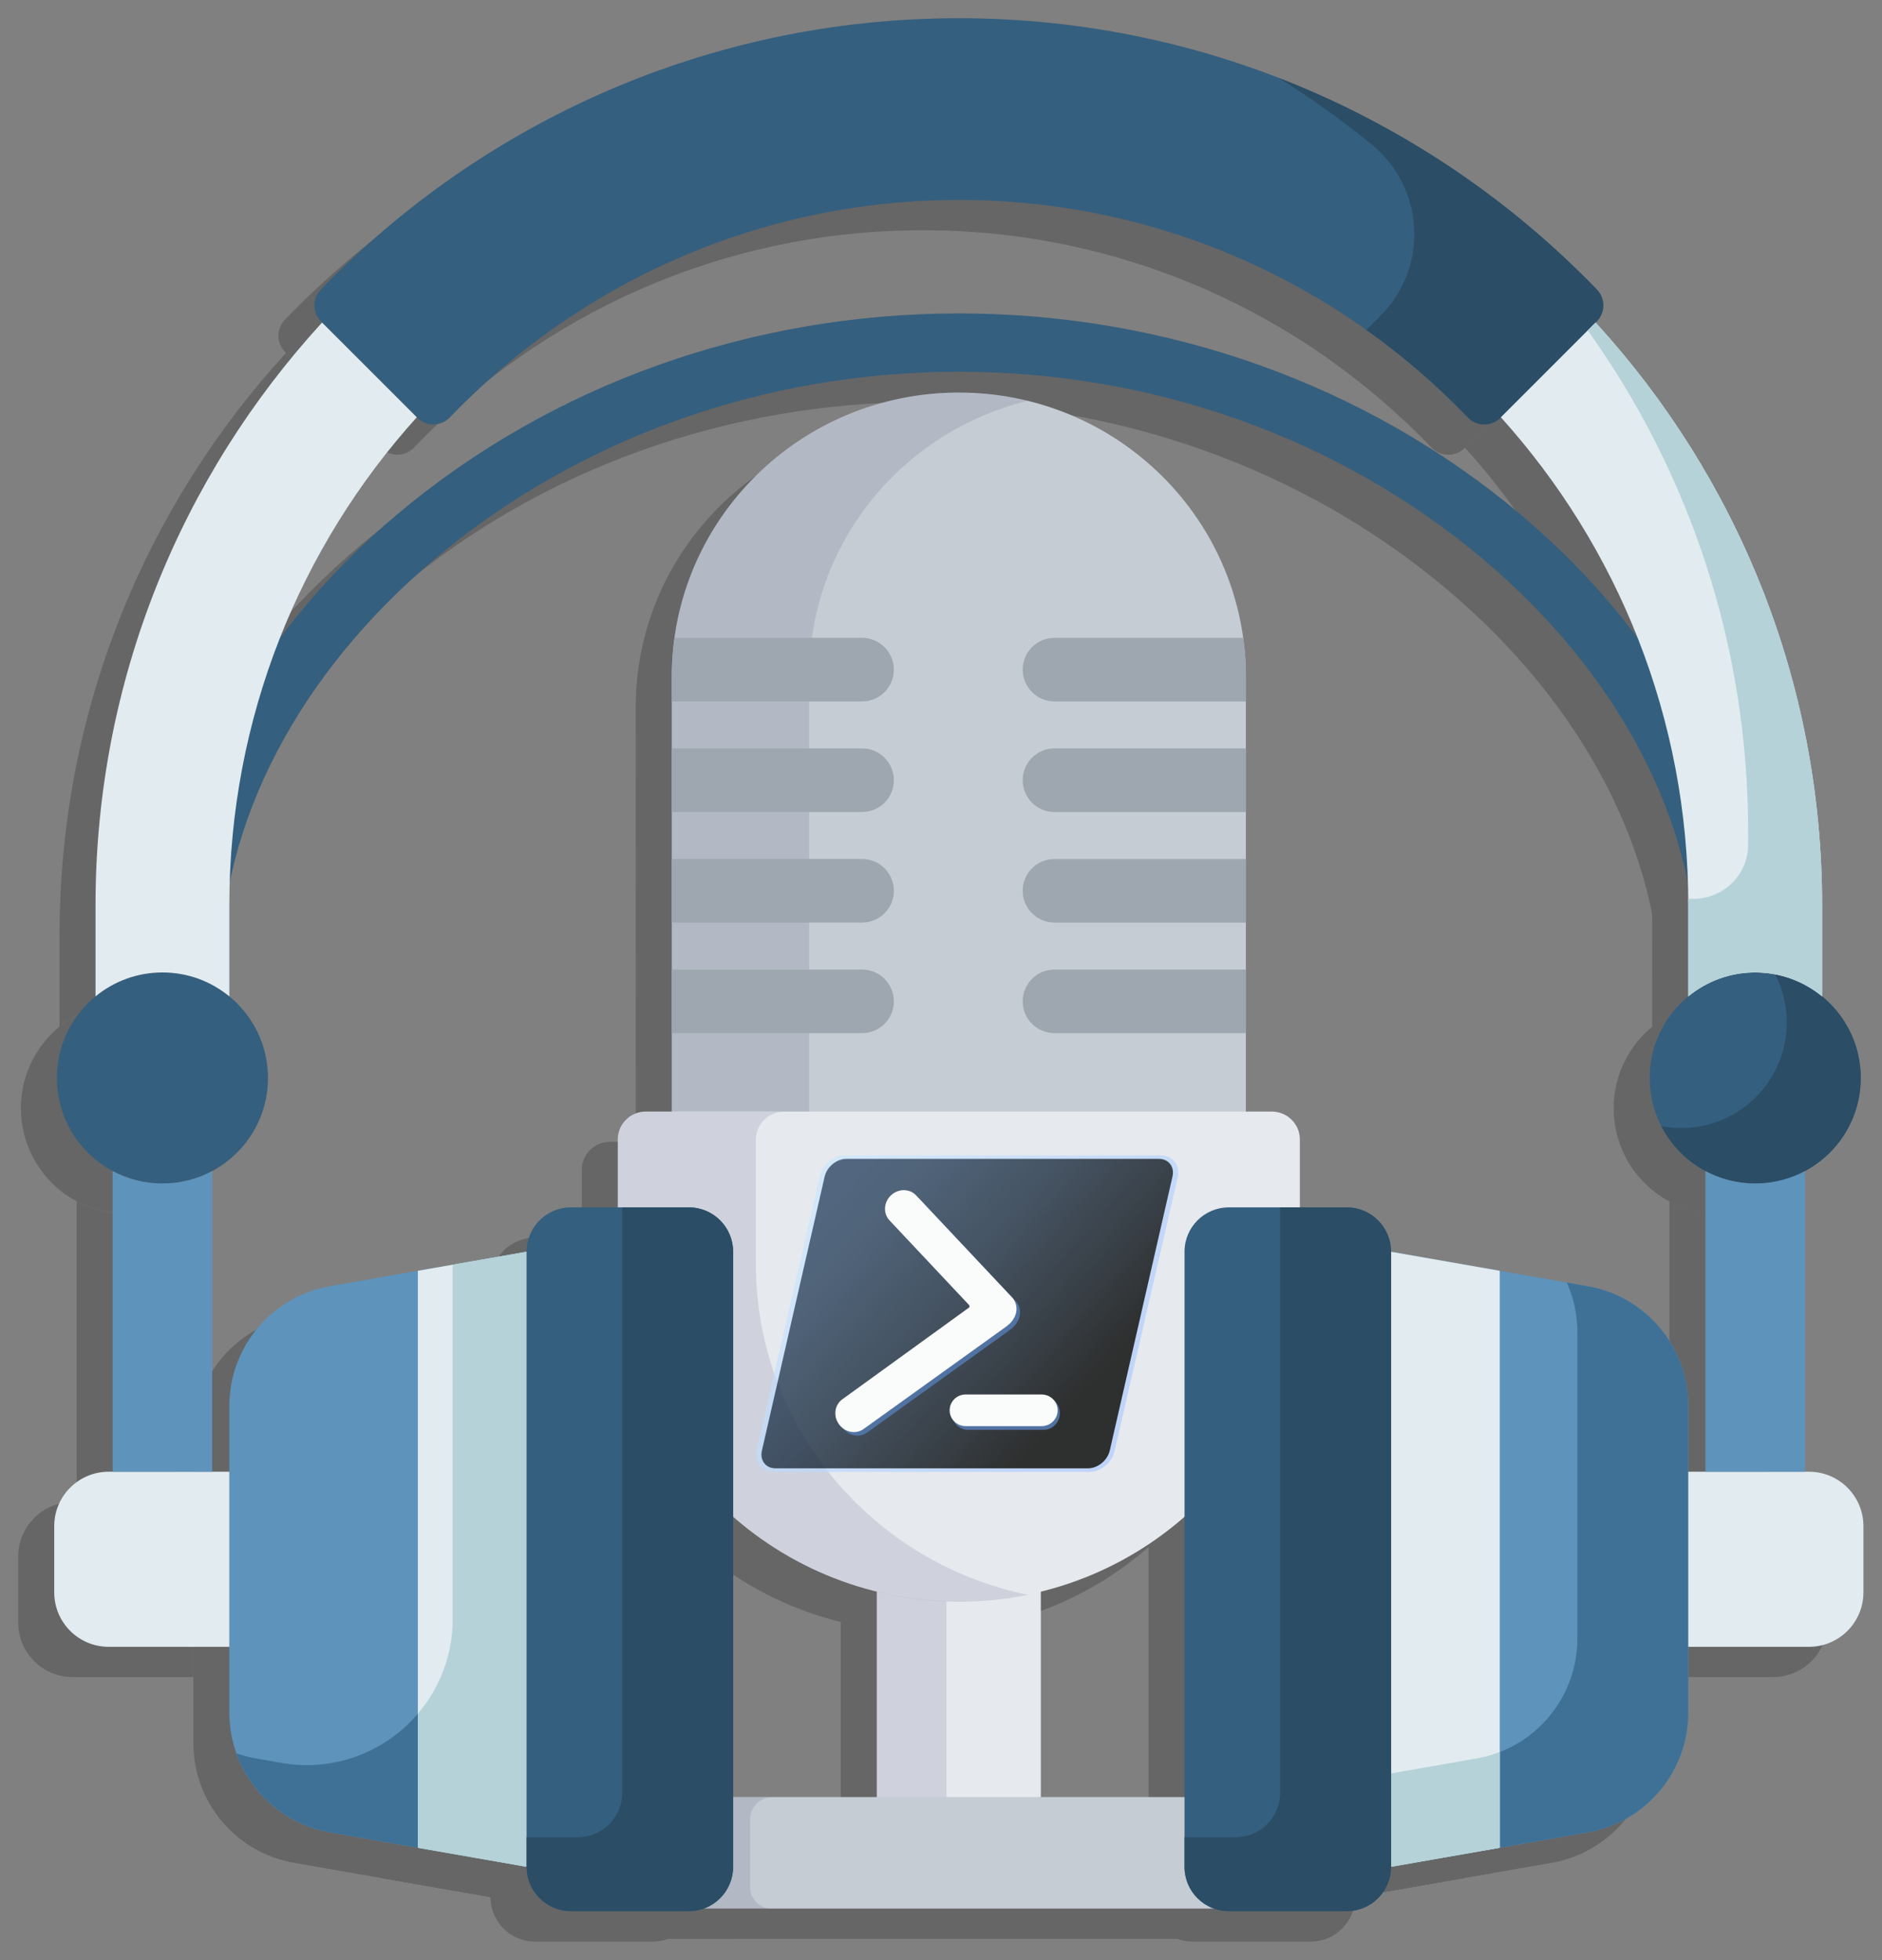 <?xml version="1.0" encoding="UTF-8" standalone="no"?>
<svg
   xmlns:dc="http://purl.org/dc/elements/1.1/"
   xmlns:cc="http://creativecommons.org/ns#"
   xmlns:rdf="http://www.w3.org/1999/02/22-rdf-syntax-ns#"
   xmlns:svg="http://www.w3.org/2000/svg"
   xmlns="http://www.w3.org/2000/svg"
   xmlns:sodipodi="http://sodipodi.sourceforge.net/DTD/sodipodi-0.dtd"
   xmlns:inkscape="http://www.inkscape.org/namespaces/inkscape"
   height="1075.674pt"
   viewBox="-11 0 1032.687 1075.674"
   width="1032.687pt"
   version="1.1"
   id="svg54"
   sodipodi:docname="psp2.svg"
   inkscape:export-filename="C:\Users\adilio\Desktop\psp3.png"
   inkscape:export-xdpi="96"
   inkscape:export-ydpi="96"
   inkscape:version="0.92.4 (5da689c313, 2019-01-14)">
  <rect x="-11" y="0" width="1032.687" height="1075.674" fill="#808080" stroke="none"/>
  <defs
     id="defs58">
    <linearGradient
       id="SVGID_1_"
       gradientUnits="userSpaceOnUse"
       x1="95.267"
       y1="91.926"
       x2="26.7"
       y2="30.68"
       gradientTransform="matrix(0.5,0,0,0.5,-2.001,-9.5)">
      <stop
         offset="0"
         style="stop-color:#A9C8FF"
         id="stop3750" />
      <stop
         offset="1"
         style="stop-color:#C7E6FF"
         id="stop3752" />
    </linearGradient>
    <linearGradient
       y2="90.278"
       x2="93.585"
       y1="30.778"
       x1="26.585"
       gradientUnits="userSpaceOnUse"
       id="SVGID_2_">
      <stop
         id="stop3757"
         style="stop-color:#2D4664"
         offset="0" />
      <stop
         id="stop3759"
         style="stop-color:#29405B"
         offset="0.169" />
      <stop
         id="stop3761"
         style="stop-color:#1E2F43"
         offset="0.445" />
      <stop
         id="stop3763"
         style="stop-color:#0C131B"
         offset="0.79" />
      <stop
         id="stop3765"
         style="stop-color:#000000"
         offset="1" />
    </linearGradient>
  </defs>
  <sodipodi:namedview
     pagecolor="#ffffff"
     bordercolor="#666666"
     borderopacity="1"
     objecttolerance="10"
     gridtolerance="10"
     guidetolerance="10"
     inkscape:pageopacity="0"
     inkscape:pageshadow="2"
     inkscape:window-width="2587"
     inkscape:window-height="1557"
     id="namedview56"
     showgrid="false"
     fit-margin-top="10"
     fit-margin-left="10"
     fit-margin-right="10"
     fit-margin-bottom="10"
     inkscape:zoom="0.69140625"
     inkscape:cx="484.47208"
     inkscape:cy="722.6036"
     inkscape:window-x="0"
     inkscape:window-y="0"
     inkscape:window-maximized="0"
     inkscape:current-layer="svg54" />
  <g
     id="g1309"
     style="fill:#666666"
     transform="translate(72.568,-449.517)">
    <g
       transform="matrix(1.983,0,0,1.983,-265.554,394.452)"
       id="g1170-6"
       style="fill:#666666">
      <path
         style="fill:#666666;stroke-width:1.173"
         d="M 426.56,345.448 V 223.462 c 0,-43.447 -35.563,-78.667 -79.43,-78.667 -43.867,0 -79.43,35.221 -79.43,78.667 v 121.988 h 158.859 z"
         id="path2-8-9"
         inkscape:connector-curvature="0" />
      <g
         style="opacity:0.1;fill:#666666"
         id="g6-3"
         transform="matrix(1.173,0,0,1.173,88.034,-36.147)">
        <path
           style="fill:#666666"
           d="m 237.106,156.221 c -5.19,-1.262 -10.61,-1.945 -16.193,-1.945 -37.402,0 -67.724,30.03 -67.724,67.074 v 104.01 h 32.388 V 221.35 c 0,-31.515 21.95,-57.939 51.529,-65.129 z"
           id="path4-0-2"
           inkscape:connector-curvature="0" />
      </g>
      <rect
         x="324.433"
         y="458.148"
         style="fill:#666666;stroke-width:1.173"
         width="45.387"
         height="89.23"
         id="rect8-7" />
      <g
         style="opacity:0.1;fill:#666666"
         id="g12-3-3"
         transform="matrix(1.173,0,0,1.173,88.034,-36.147)">
        <rect
           x="201.56"
           y="421.45"
           style="fill:#666666"
           width="16.397"
           height="76.08"
           id="rect10-1" />
      </g>
      <path
         style="fill:#666666;stroke-width:1.173"
         d="m 436.863,533.499 c 3.323,0 6.041,2.717 6.041,6.04 v 18.769 c 0,3.321 -2.719,6.04 -6.041,6.04 H 257.397 c -3.323,0 -6.041,-2.719 -6.041,-6.04 v -18.769 c 0,-3.323 2.719,-6.04 6.041,-6.04 z"
         id="path14-4-9"
         inkscape:connector-curvature="0" />
      <g
         style="opacity:0.1;fill:#666666"
         id="g18-3-3"
         transform="matrix(1.173,0,0,1.173,88.034,-36.147)">
        <path
           style="fill:#666666"
           d="m 171.634,506.85 v -16.003 c 0,-2.833 2.318,-5.15 5.151,-5.15 h -32.381 c -2.833,0 -5.151,2.317 -5.151,5.15 v 16.003 c 0,2.832 2.318,5.15 5.151,5.15 h 32.381 c -2.833,0 -5.151,-2.318 -5.151,-5.15 z"
           id="path16-1-6"
           inkscape:connector-curvature="0" />
      </g>
      <g
         id="g36-2-3"
         transform="matrix(1.173,0,0,1.173,88.034,-36.147)"
         style="fill:#666666">
        <path
           style="fill:#666666"
           d="m 153.189,279.301 h 44.866 c 4.142,0 7.5,-3.357 7.5,-7.5 0,-4.143 -3.358,-7.5 -7.5,-7.5 h -44.866 z"
           id="path20-6-0"
           inkscape:connector-curvature="0" />
        <path
           style="fill:#666666"
           d="m 153.189,253.214 h 44.866 c 4.142,0 7.5,-3.357 7.5,-7.5 0,-4.143 -3.358,-7.5 -7.5,-7.5 h -44.866 z"
           id="path22-5-6"
           inkscape:connector-curvature="0" />
        <path
           style="fill:#666666"
           d="m 198.055,227.128 c 4.142,0 7.5,-3.357 7.5,-7.5 0,-4.143 -3.358,-7.5 -7.5,-7.5 h -44.213 c -0.419,3.017 -0.653,6.091 -0.653,9.222 v 5.778 z"
           id="path24-6-9"
           inkscape:connector-curvature="0" />
        <path
           style="fill:#666666"
           d="m 235.945,219.628 c 0,4.143 3.358,7.5 7.5,7.5 h 45.191 v -5.778 c 0,-3.131 -0.234,-6.205 -0.653,-9.222 h -44.538 c -4.142,0 -7.5,3.357 -7.5,7.5 z"
           id="path26-7-4"
           inkscape:connector-curvature="0" />
        <path
           style="fill:#666666"
           d="m 288.637,238.214 h -45.191 c -4.142,0 -7.5,3.357 -7.5,7.5 0,4.143 3.358,7.5 7.5,7.5 h 45.191 z"
           id="path28-1-8"
           inkscape:connector-curvature="0" />
        <path
           style="fill:#666666"
           d="m 288.637,264.301 h -45.191 c -4.142,0 -7.5,3.357 -7.5,7.5 0,4.143 3.358,7.5 7.5,7.5 h 45.191 z"
           id="path30-4-4"
           inkscape:connector-curvature="0" />
        <path
           style="fill:#666666"
           d="m 288.637,290.388 h -45.191 c -4.142,0 -7.5,3.357 -7.5,7.5 0,4.143 3.358,7.5 7.5,7.5 h 45.191 z"
           id="path32-6-8"
           inkscape:connector-curvature="0" />
        <path
           style="fill:#666666"
           d="m 153.189,305.388 h 44.866 c 4.142,0 7.5,-3.357 7.5,-7.5 0,-4.143 -3.358,-7.5 -7.5,-7.5 h -44.866 z"
           id="path34-1-3"
           inkscape:connector-curvature="0" />
      </g>
      <path
         style="fill:#666666;stroke-width:1.173"
         d="m 347.131,479.38 c -52.032,0 -94.365,-41.926 -94.365,-93.459 v -34.435 c 0,-4.26 3.487,-7.711 7.788,-7.711 h 173.153 c 4.301,0 7.789,3.452 7.789,7.711 v 34.435 c 0,51.534 -42.333,93.459 -94.365,93.459 z"
         id="path38-8-2"
         inkscape:connector-curvature="0" />
      <g
         style="opacity:0.1;fill:#666666"
         id="g44-4"
         transform="matrix(1.173,0,0,1.173,88.034,-36.147)">
        <path
           style="fill:#666666"
           d="m 173.008,359.867 v -29.36 c 0,-3.632 2.973,-6.575 6.64,-6.575 h -32.552 c -3.667,0 -6.64,2.943 -6.64,6.575 v 29.36 c 0,43.939 36.094,79.686 80.458,79.686 5.574,0 11.018,-0.566 16.276,-1.642 -36.589,-7.473 -64.182,-39.626 -64.182,-78.044 z"
           id="path42-3-4"
           inkscape:connector-curvature="0" />
      </g>
    </g>
    <g
       transform="matrix(2.029,0,0,2.029,-73.568,476.137)"
       id="g893-1"
       style="fill:#666666">
      <path
         style="fill:#666666"
         inkscape:connector-curvature="0"
         d="m 452.121,264.965 c -4.355,0 -7.887,-3.531 -7.887,-7.887 0,-39.48 -21.129,-79.895 -57.961,-110.883 C 347.508,113.586 297.203,95.625 244.637,95.625 192.066,95.625 141.766,113.586 103,146.195 66.168,177.184 45.039,217.598 45.039,257.078 c 0,4.355 -3.531,7.887 -7.887,7.887 -4.355,0 -7.887,-3.531 -7.887,-7.887 0,-44.148 23.172,-88.965 63.578,-122.957 41.605,-35 95.512,-54.273 151.793,-54.273 56.277,0 110.188,19.273 151.793,54.273 40.406,33.992 63.578,78.809 63.578,122.957 0,4.355 -3.531,7.887 -7.887,7.887 z m 0,0"
         id="path2-0" />
      <path
         style="fill:#666666"
         inkscape:connector-curvature="0"
         d="m 361.52,499.996 53.164,-9.301 c 15.746,-2.754 27.23,-16.422 27.23,-32.406 v -82.938 c 0,-15.984 -11.484,-29.652 -27.23,-32.406 l -53.164,-9.301 z m 0,0"
         id="path4-7" />
      <path
         style="fill:#666666"
         inkscape:connector-curvature="0"
         d="m 414.684,342.945 -5.621,-0.984 c 1.836,4.109 2.852,8.648 2.852,13.391 v 82.938 c 0,15.984 -11.484,29.656 -27.23,32.41 L 361.52,474.75 v 25.246 l 53.164,-9.297 c 15.746,-2.754 27.23,-16.426 27.23,-32.41 v -82.938 c 0,-15.984 -11.484,-29.652 -27.23,-32.406 z m 0,0"
         id="path6-6" />
      <path
         style="fill:#666666"
         inkscape:connector-curvature="0"
         d="M 127.754,499.996 74.59,490.695 C 58.844,487.941 47.359,474.273 47.359,458.289 v -82.938 c 0,-15.984 11.484,-29.652 27.23,-32.406 l 53.164,-9.301 z m 0,0"
         id="path8-9" />
      <path
         style="fill:#666666"
         inkscape:connector-curvature="0"
         d="m 107.754,337.141 v 95.867 c 0,24.527 -22.125,43.117 -46.285,38.891 l -6.879,-1.203 c -1.844,-0.32 -3.621,-0.797 -5.336,-1.406 3.879,10.922 13.375,19.316 25.336,21.406 l 53.164,9.301 V 333.645 Z m 0,0"
         id="path10-8" />
      <path
         style="fill:#666666"
         inkscape:connector-curvature="0"
         d="m 127.754,333.645 -29.414,5.145 v 156.062 l 29.414,5.145 z m 0,0"
         id="path12-1" />
      <path
         style="fill:#666666"
         inkscape:connector-curvature="0"
         d="m 98.34,494.852 29.418,5.145 V 333.645 l -20,3.496 v 95.867 c 0,9.852 -3.578,18.746 -9.418,25.586 z m 0,0"
         id="path14-6" />
      <path
         style="fill:#666666"
         inkscape:connector-curvature="0"
         d="m 361.516,333.645 29.418,5.145 v 156.062 l -29.418,5.145 z m 0,0"
         id="path16-6" />
      <path
         style="fill:#666666"
         inkscape:connector-curvature="0"
         d="m 390.934,494.852 v -25.902 c -1.992,0.773 -4.078,1.367 -6.25,1.746 L 361.52,474.75 v 25.246 z m 0,0"
         id="path18-3" />
      <path
         style="fill:#666666"
         inkscape:connector-curvature="0"
         d="m 171.621,512 h -31.891 c -6.613,0 -11.977,-5.363 -11.977,-11.977 V 333.617 c 0,-6.613 5.363,-11.977 11.977,-11.977 h 31.891 c 6.613,0 11.973,5.363 11.973,11.977 V 500.023 C 183.598,506.637 178.234,512 171.621,512 Z m 0,0"
         id="path20-4" />
      <path
         style="fill:#666666"
         inkscape:connector-curvature="0"
         d="M 14.723,393.141 H 47.359 V 440.5 H 14.723 C 6.594,440.5 0,433.906 0,425.777 v -17.914 c 0,-8.129 6.59,-14.723 14.723,-14.723 z m 0,0"
         id="path22-2" />
      <path
         style="fill:#666666"
         inkscape:connector-curvature="0"
         d="m 317.652,512 h 31.891 c 6.613,0 11.977,-5.363 11.977,-11.977 V 333.617 c 0,-6.613 -5.363,-11.977 -11.977,-11.977 h -31.891 c -6.613,0 -11.973,5.363 -11.973,11.977 v 166.406 c 0,6.613 5.359,11.977 11.973,11.977 z m 0,0"
         id="path24-62" />
      <path
         style="fill:#666666"
         inkscape:connector-curvature="0"
         d="m 171.621,321.641 h -18.027 v 158.383 c 0,6.617 -5.359,11.977 -11.973,11.977 h -13.867 v 8.023 c 0,6.617 5.363,11.977 11.977,11.977 h 31.891 c 6.613,0 11.973,-5.363 11.973,-11.977 V 333.617 c 0.004,-6.613 -5.359,-11.977 -11.973,-11.977 z m 0,0"
         id="path26-8" />
      <path
         style="fill:#666666"
         inkscape:connector-curvature="0"
         d="m 349.543,321.641 h -18.023 v 158.383 c 0,6.617 -5.363,11.977 -11.977,11.977 h -13.863 v 8.023 c 0,6.617 5.359,11.977 11.973,11.977 h 31.891 c 6.613,0 11.977,-5.363 11.977,-11.977 V 333.617 c 0,-6.613 -5.363,-11.977 -11.977,-11.977 z m 0,0"
         id="path28-4" />
      <path
         style="fill:#666666"
         inkscape:connector-curvature="0"
         d="M 474.551,393.141 H 441.914 V 440.5 h 32.637 c 8.133,0 14.723,-6.594 14.723,-14.723 v -17.914 c 0,-8.129 -6.59,-14.723 -14.723,-14.723 z m 0,0"
         id="path30-2" />
      <path
         style="fill:#666666"
         inkscape:connector-curvature="0"
         d="M 244.637,0 C 176.973,0 115.77,28.16 72.105,73.367 c -2.348,2.434 -2.332,6.297 0.062,8.688 L 98.176,108.062 c 2.449,2.453 6.426,2.395 8.828,-0.109 34.746,-36.215 83.598,-58.801 137.633,-58.801 54.035,0 102.887,22.582 137.633,58.801 2.402,2.504 6.379,2.562 8.828,0.109 l 26.008,-26.008 c 2.391,-2.391 2.41,-6.254 0.062,-8.688 C 373.504,28.16 312.301,0 244.637,0 Z m 0,0"
         id="path32-5" />
      <path
         style="fill:#666666"
         inkscape:connector-curvature="0"
         d="M 417.191,73.391 C 393.207,48.551 363.918,28.871 331.18,16.164 c 8.777,5.473 17.18,11.496 25.156,18.02 14.32,11.715 15.414,33.23 2.328,46.312 l -3.812,3.812 c 9.867,7.012 19.047,14.922 27.406,23.633 2.406,2.508 6.387,2.578 8.84,0.121 l 26.008,-26.008 c 2.383,-2.383 2.426,-6.238 0.086,-8.664 z m 0,0"
         id="path34-3" />
      <path
         style="fill:#666666"
         inkscape:connector-curvature="0"
         d="m 57.805,286.641 c 0,15.762 -12.777,28.543 -28.539,28.543 -15.766,0 -28.543,-12.781 -28.543,-28.543 0,-15.766 12.777,-28.543 28.543,-28.543 15.762,0 28.539,12.777 28.539,28.543 z m 0,0"
         id="path36-3" />
      <path
         style="fill:#666666"
         inkscape:connector-curvature="0"
         d="m 488.551,286.641 c 0,15.762 -12.777,28.543 -28.539,28.543 -15.766,0 -28.543,-12.781 -28.543,-28.543 0,-15.766 12.777,-28.543 28.543,-28.543 15.762,0 28.539,12.777 28.539,28.543 z m 0,0"
         id="path38-85" />
      <path
         style="fill:#666666"
         inkscape:connector-curvature="0"
         d="m 465.402,258.613 c 2.008,3.906 3.148,8.332 3.148,13.027 0,15.762 -12.777,28.543 -28.543,28.543 -1.844,0 -3.645,-0.184 -5.391,-0.52 4.734,9.215 14.324,15.52 25.391,15.52 15.766,0 28.543,-12.781 28.543,-28.543 0,-13.918 -9.965,-25.504 -23.148,-28.027 z m 0,0"
         id="path40-3" />
      <path
         style="fill:#666666"
         inkscape:connector-curvature="0"
         d="m 11.168,239.949 v 24.617 c 4.926,-4.039 11.227,-6.469 18.094,-6.469 6.871,0 13.172,2.43 18.094,6.469 v -24.617 c 0,-50.77 19.184,-97.055 50.691,-132.016 L 72.43,82.316 C 34.387,123.852 11.168,179.188 11.168,239.949 Z m 0,0"
         id="path42-2" />
      <path
         style="fill:#666666"
         inkscape:connector-curvature="0"
         d="m 441.914,264.57 c 4.926,-4.043 11.227,-6.473 18.098,-6.473 6.867,0 13.168,2.43 18.09,6.469 v -24.617 c 0,-60.762 -23.219,-116.098 -61.258,-157.633 L 391.227,107.938 c 31.504,34.961 50.688,81.242 50.688,132.012 z m 0,0"
         id="path44-4" />
      <path
         style="fill:#666666"
         inkscape:connector-curvature="0"
         d="m 416.844,82.316 -2.109,2.109 c 27.293,38.211 43.367,84.984 43.367,135.523 v 3.559 c 0,8.645 -7.398,15.289 -16.027,14.672 -0.059,-0.004 -0.121,-0.008 -0.184,-0.016 0.008,0.598 0.023,1.188 0.023,1.785 v 24.621 c 4.926,-4.043 11.227,-6.473 18.094,-6.473 6.871,0 13.168,2.426 18.094,6.469 v -24.617 c 0,-60.762 -23.219,-116.098 -61.258,-157.633 z m 0,0"
         id="path46-9" />
      <g
         style="fill:#666666"
         id="g52-4">
        <path
           inkscape:connector-curvature="0"
           d="m 29.266,315.184 c -4.871,0 -9.453,-1.223 -13.465,-3.375 v 81.332 h 26.926 v -81.332 c -4.012,2.152 -8.594,3.375 -13.461,3.375 z m 0,0"
           id="path48-4"
           style="fill:#666666" />
        <path
           inkscape:connector-curvature="0"
           d="m 460.008,315.184 c 4.871,0 9.453,-1.223 13.461,-3.375 v 81.332 h -26.922 v -81.332 c 4.012,2.152 8.594,3.375 13.461,3.375 z m 0,0"
           id="path50-7"
           style="fill:#666666" />
      </g>
    </g>
  </g>
  <g
     id="g1170"
     transform="matrix(1.983,0,0,1.983,-173.232,-71.685)">
    <path
       inkscape:connector-curvature="0"
       id="path2-8"
       d="M 426.56,345.448 V 223.462 c 0,-43.447 -35.563,-78.667 -79.43,-78.667 -43.867,0 -79.43,35.221 -79.43,78.667 v 121.988 h 158.859 z"
       style="fill:#c5ccd3;stroke-width:1.173" />
    <g
       transform="matrix(1.173,0,0,1.173,88.034,-36.147)"
       id="g6"
       style="opacity:0.1">
      <path
         inkscape:connector-curvature="0"
         id="path4-0"
         d="m 237.106,156.221 c -5.19,-1.262 -10.61,-1.945 -16.193,-1.945 -37.402,0 -67.724,30.03 -67.724,67.074 v 104.01 h 32.388 V 221.35 c 0,-31.515 21.95,-57.939 51.529,-65.129 z"
         style="fill:#00003f" />
    </g>
    <rect
       id="rect8"
       height="89.23"
       width="45.387"
       style="fill:#e6e9ed;stroke-width:1.173"
       y="458.148"
       x="324.433" />
    <g
       transform="matrix(1.173,0,0,1.173,88.034,-36.147)"
       id="g12-3"
       style="opacity:0.1">
      <rect
         id="rect10"
         height="76.08"
         width="16.397"
         style="fill:#00003f"
         y="421.45"
         x="201.56" />
    </g>
    <path
       inkscape:connector-curvature="0"
       id="path14-4"
       d="m 436.863,533.499 c 3.323,0 6.041,2.717 6.041,6.04 v 18.769 c 0,3.321 -2.719,6.04 -6.041,6.04 H 257.397 c -3.323,0 -6.041,-2.719 -6.041,-6.04 v -18.769 c 0,-3.323 2.719,-6.04 6.041,-6.04 z"
       style="fill:#c5ccd3;stroke-width:1.173" />
    <g
       transform="matrix(1.173,0,0,1.173,88.034,-36.147)"
       id="g18-3"
       style="opacity:0.1">
      <path
         inkscape:connector-curvature="0"
         id="path16-1"
         d="m 171.634,506.85 v -16.003 c 0,-2.833 2.318,-5.15 5.151,-5.15 h -32.381 c -2.833,0 -5.151,2.317 -5.151,5.15 v 16.003 c 0,2.832 2.318,5.15 5.151,5.15 h 32.381 c -2.833,0 -5.151,-2.318 -5.151,-5.15 z"
         style="fill:#00003f" />
    </g>
    <g
       transform="matrix(1.173,0,0,1.173,88.034,-36.147)"
       id="g36-2">
      <path
         inkscape:connector-curvature="0"
         id="path20-6"
         d="m 153.189,279.301 h 44.866 c 4.142,0 7.5,-3.357 7.5,-7.5 0,-4.143 -3.358,-7.5 -7.5,-7.5 h -44.866 z"
         style="fill:#9ea7af" />
      <path
         inkscape:connector-curvature="0"
         id="path22-5"
         d="m 153.189,253.214 h 44.866 c 4.142,0 7.5,-3.357 7.5,-7.5 0,-4.143 -3.358,-7.5 -7.5,-7.5 h -44.866 z"
         style="fill:#9ea7af" />
      <path
         inkscape:connector-curvature="0"
         id="path24-6"
         d="m 198.055,227.128 c 4.142,0 7.5,-3.357 7.5,-7.5 0,-4.143 -3.358,-7.5 -7.5,-7.5 h -44.213 c -0.419,3.017 -0.653,6.091 -0.653,9.222 v 5.778 z"
         style="fill:#9ea7af" />
      <path
         inkscape:connector-curvature="0"
         id="path26-7"
         d="m 235.945,219.628 c 0,4.143 3.358,7.5 7.5,7.5 h 45.191 v -5.778 c 0,-3.131 -0.234,-6.205 -0.653,-9.222 h -44.538 c -4.142,0 -7.5,3.357 -7.5,7.5 z"
         style="fill:#9ea7af" />
      <path
         inkscape:connector-curvature="0"
         id="path28-1"
         d="m 288.637,238.214 h -45.191 c -4.142,0 -7.5,3.357 -7.5,7.5 0,4.143 3.358,7.5 7.5,7.5 h 45.191 z"
         style="fill:#9ea7af" />
      <path
         inkscape:connector-curvature="0"
         id="path30-4"
         d="m 288.637,264.301 h -45.191 c -4.142,0 -7.5,3.357 -7.5,7.5 0,4.143 3.358,7.5 7.5,7.5 h 45.191 z"
         style="fill:#9ea7af" />
      <path
         inkscape:connector-curvature="0"
         id="path32-6"
         d="m 288.637,290.388 h -45.191 c -4.142,0 -7.5,3.357 -7.5,7.5 0,4.143 3.358,7.5 7.5,7.5 h 45.191 z"
         style="fill:#9ea7af" />
      <path
         inkscape:connector-curvature="0"
         id="path34-1"
         d="m 153.189,305.388 h 44.866 c 4.142,0 7.5,-3.357 7.5,-7.5 0,-4.143 -3.358,-7.5 -7.5,-7.5 h -44.866 z"
         style="fill:#9ea7af" />
    </g>
    <path
       inkscape:connector-curvature="0"
       id="path38-8"
       d="m 347.131,479.38 c -52.032,0 -94.365,-41.926 -94.365,-93.459 v -34.435 c 0,-4.26 3.487,-7.711 7.788,-7.711 h 173.153 c 4.301,0 7.789,3.452 7.789,7.711 v 34.435 c 0,51.534 -42.333,93.459 -94.365,93.459 z"
       style="fill:#e6e9ed;stroke-width:1.173" />
    <g
       transform="matrix(1.173,0,0,1.173,88.034,-36.147)"
       id="g44"
       style="opacity:0.1">
      <path
         inkscape:connector-curvature="0"
         id="path42-3"
         d="m 173.008,359.867 v -29.36 c 0,-3.632 2.973,-6.575 6.64,-6.575 h -32.552 c -3.667,0 -6.64,2.943 -6.64,6.575 v 29.36 c 0,43.939 36.094,79.686 80.458,79.686 5.574,0 11.018,-0.566 16.276,-1.642 -36.589,-7.473 -64.182,-39.626 -64.182,-78.044 z"
         style="fill:#00003f" />
    </g>
  </g>
  <g
     id="g893"
     transform="matrix(2.029,0,0,2.029,18.754,10)">
    <path
       id="path2"
       d="m 452.121,264.965 c -4.355,0 -7.887,-3.531 -7.887,-7.887 0,-39.48 -21.129,-79.895 -57.961,-110.883 C 347.508,113.586 297.203,95.625 244.637,95.625 192.066,95.625 141.766,113.586 103,146.195 66.168,177.184 45.039,217.598 45.039,257.078 c 0,4.355 -3.531,7.887 -7.887,7.887 -4.355,0 -7.887,-3.531 -7.887,-7.887 0,-44.148 23.172,-88.965 63.578,-122.957 41.605,-35 95.512,-54.273 151.793,-54.273 56.277,0 110.188,19.273 151.793,54.273 40.406,33.992 63.578,78.809 63.578,122.957 0,4.355 -3.531,7.887 -7.887,7.887 z m 0,0"
       inkscape:connector-curvature="0"
       style="fill:#355f7e" />
    <path
       id="path4"
       d="m 361.52,499.996 53.164,-9.301 c 15.746,-2.754 27.23,-16.422 27.23,-32.406 v -82.938 c 0,-15.984 -11.484,-29.652 -27.23,-32.406 l -53.164,-9.301 z m 0,0"
       inkscape:connector-curvature="0"
       style="fill:#5e93bb" />
    <path
       id="path6"
       d="m 414.684,342.945 -5.621,-0.984 c 1.836,4.109 2.852,8.648 2.852,13.391 v 82.938 c 0,15.984 -11.484,29.656 -27.23,32.41 L 361.52,474.75 v 25.246 l 53.164,-9.297 c 15.746,-2.754 27.23,-16.426 27.23,-32.41 v -82.938 c 0,-15.984 -11.484,-29.652 -27.23,-32.406 z m 0,0"
       inkscape:connector-curvature="0"
       style="fill:#3f7196" />
    <path
       id="path8"
       d="M 127.754,499.996 74.59,490.695 C 58.844,487.941 47.359,474.273 47.359,458.289 v -82.938 c 0,-15.984 11.484,-29.652 27.23,-32.406 l 53.164,-9.301 z m 0,0"
       inkscape:connector-curvature="0"
       style="fill:#5e93bb" />
    <path
       id="path10"
       d="m 107.754,337.141 v 95.867 c 0,24.527 -22.125,43.117 -46.285,38.891 l -6.879,-1.203 c -1.844,-0.32 -3.621,-0.797 -5.336,-1.406 3.879,10.922 13.375,19.316 25.336,21.406 l 53.164,9.301 V 333.645 Z m 0,0"
       inkscape:connector-curvature="0"
       style="fill:#3f7196" />
    <path
       id="path12"
       d="m 127.754,333.645 -29.414,5.145 v 156.062 l 29.414,5.145 z m 0,0"
       inkscape:connector-curvature="0"
       style="fill:#e1ebf0" />
    <path
       id="path14"
       d="m 98.34,494.852 29.418,5.145 V 333.645 l -20,3.496 v 95.867 c 0,9.852 -3.578,18.746 -9.418,25.586 z m 0,0"
       inkscape:connector-curvature="0"
       style="fill:#b4d2d7" />
    <path
       id="path16"
       d="m 361.516,333.645 29.418,5.145 v 156.062 l -29.418,5.145 z m 0,0"
       inkscape:connector-curvature="0"
       style="fill:#e1ebf0" />
    <path
       id="path18"
       d="m 390.934,494.852 v -25.902 c -1.992,0.773 -4.078,1.367 -6.25,1.746 L 361.52,474.75 v 25.246 z m 0,0"
       inkscape:connector-curvature="0"
       style="fill:#b4d2d7" />
    <path
       id="path20"
       d="m 171.621,512 h -31.891 c -6.613,0 -11.977,-5.363 -11.977,-11.977 V 333.617 c 0,-6.613 5.363,-11.977 11.977,-11.977 h 31.891 c 6.613,0 11.973,5.363 11.973,11.977 V 500.023 C 183.598,506.637 178.234,512 171.621,512 Z m 0,0"
       inkscape:connector-curvature="0"
       style="fill:#355f7e" />
    <path
       id="path22"
       d="M 14.723,393.141 H 47.359 V 440.5 H 14.723 C 6.594,440.5 0,433.906 0,425.777 v -17.914 c 0,-8.129 6.59,-14.723 14.723,-14.723 z m 0,0"
       inkscape:connector-curvature="0"
       style="fill:#e1ebf0" />
    <path
       id="path24"
       d="m 317.652,512 h 31.891 c 6.613,0 11.977,-5.363 11.977,-11.977 V 333.617 c 0,-6.613 -5.363,-11.977 -11.977,-11.977 h -31.891 c -6.613,0 -11.973,5.363 -11.973,11.977 v 166.406 c 0,6.613 5.359,11.977 11.973,11.977 z m 0,0"
       inkscape:connector-curvature="0"
       style="fill:#355f7e" />
    <path
       id="path26"
       d="m 171.621,321.641 h -18.027 v 158.383 c 0,6.617 -5.359,11.977 -11.973,11.977 h -13.867 v 8.023 c 0,6.617 5.363,11.977 11.977,11.977 h 31.891 c 6.613,0 11.973,-5.363 11.973,-11.977 V 333.617 c 0.004,-6.613 -5.359,-11.977 -11.973,-11.977 z m 0,0"
       inkscape:connector-curvature="0"
       style="fill:#2b4d66" />
    <path
       id="path28"
       d="m 349.543,321.641 h -18.023 v 158.383 c 0,6.617 -5.363,11.977 -11.977,11.977 h -13.863 v 8.023 c 0,6.617 5.359,11.977 11.973,11.977 h 31.891 c 6.613,0 11.977,-5.363 11.977,-11.977 V 333.617 c 0,-6.613 -5.363,-11.977 -11.977,-11.977 z m 0,0"
       inkscape:connector-curvature="0"
       style="fill:#2b4d66" />
    <path
       id="path30"
       d="M 474.551,393.141 H 441.914 V 440.5 h 32.637 c 8.133,0 14.723,-6.594 14.723,-14.723 v -17.914 c 0,-8.129 -6.59,-14.723 -14.723,-14.723 z m 0,0"
       inkscape:connector-curvature="0"
       style="fill:#e1ebf0" />
    <path
       id="path32"
       d="M 244.637,0 C 176.973,0 115.77,28.16 72.105,73.367 c -2.348,2.434 -2.332,6.297 0.062,8.688 L 98.176,108.062 c 2.449,2.453 6.426,2.395 8.828,-0.109 34.746,-36.215 83.598,-58.801 137.633,-58.801 54.035,0 102.887,22.582 137.633,58.801 2.402,2.504 6.379,2.562 8.828,0.109 l 26.008,-26.008 c 2.391,-2.391 2.41,-6.254 0.062,-8.688 C 373.504,28.16 312.301,0 244.637,0 Z m 0,0"
       inkscape:connector-curvature="0"
       style="fill:#355f7e" />
    <path
       id="path34"
       d="M 417.191,73.391 C 393.207,48.551 363.918,28.871 331.18,16.164 c 8.777,5.473 17.18,11.496 25.156,18.02 14.32,11.715 15.414,33.23 2.328,46.312 l -3.812,3.812 c 9.867,7.012 19.047,14.922 27.406,23.633 2.406,2.508 6.387,2.578 8.84,0.121 l 26.008,-26.008 c 2.383,-2.383 2.426,-6.238 0.086,-8.664 z m 0,0"
       inkscape:connector-curvature="0"
       style="fill:#2b4d66" />
    <path
       id="path36"
       d="m 57.805,286.641 c 0,15.762 -12.777,28.543 -28.539,28.543 -15.766,0 -28.543,-12.781 -28.543,-28.543 0,-15.766 12.777,-28.543 28.543,-28.543 15.762,0 28.539,12.777 28.539,28.543 z m 0,0"
       inkscape:connector-curvature="0"
       style="fill:#355f7e" />
    <path
       id="path38"
       d="m 488.551,286.641 c 0,15.762 -12.777,28.543 -28.539,28.543 -15.766,0 -28.543,-12.781 -28.543,-28.543 0,-15.766 12.777,-28.543 28.543,-28.543 15.762,0 28.539,12.777 28.539,28.543 z m 0,0"
       inkscape:connector-curvature="0"
       style="fill:#355f7e" />
    <path
       id="path40"
       d="m 465.402,258.613 c 2.008,3.906 3.148,8.332 3.148,13.027 0,15.762 -12.777,28.543 -28.543,28.543 -1.844,0 -3.645,-0.184 -5.391,-0.52 4.734,9.215 14.324,15.52 25.391,15.52 15.766,0 28.543,-12.781 28.543,-28.543 0,-13.918 -9.965,-25.504 -23.148,-28.027 z m 0,0"
       inkscape:connector-curvature="0"
       style="fill:#2b4d66" />
    <path
       id="path42"
       d="m 11.168,239.949 v 24.617 c 4.926,-4.039 11.227,-6.469 18.094,-6.469 6.871,0 13.172,2.43 18.094,6.469 v -24.617 c 0,-50.77 19.184,-97.055 50.691,-132.016 L 72.43,82.316 C 34.387,123.852 11.168,179.188 11.168,239.949 Z m 0,0"
       inkscape:connector-curvature="0"
       style="fill:#e1ebf0" />
    <path
       id="path44"
       d="m 441.914,264.57 c 4.926,-4.043 11.227,-6.473 18.098,-6.473 6.867,0 13.168,2.43 18.09,6.469 v -24.617 c 0,-60.762 -23.219,-116.098 -61.258,-157.633 L 391.227,107.938 c 31.504,34.961 50.688,81.242 50.688,132.012 z m 0,0"
       inkscape:connector-curvature="0"
       style="fill:#e1ebf0" />
    <path
       id="path46"
       d="m 416.844,82.316 -2.109,2.109 c 27.293,38.211 43.367,84.984 43.367,135.523 v 3.559 c 0,8.645 -7.398,15.289 -16.027,14.672 -0.059,-0.004 -0.121,-0.008 -0.184,-0.016 0.008,0.598 0.023,1.188 0.023,1.785 v 24.621 c 4.926,-4.043 11.227,-6.473 18.094,-6.473 6.871,0 13.168,2.426 18.094,6.469 v -24.617 c 0,-60.762 -23.219,-116.098 -61.258,-157.633 z m 0,0"
       inkscape:connector-curvature="0"
       style="fill:#b4d2d7" />
    <g
       id="g52"
       style="fill:#5e93bb">
      <path
         id="path48"
         d="m 29.266,315.184 c -4.871,0 -9.453,-1.223 -13.465,-3.375 v 81.332 h 26.926 v -81.332 c -4.012,2.152 -8.594,3.375 -13.461,3.375 z m 0,0"
         inkscape:connector-curvature="0" />
      <path
         id="path50"
         d="m 460.008,315.184 c 4.871,0 9.453,-1.223 13.461,-3.375 v 81.332 h -26.922 v -81.332 c 4.012,2.152 8.594,3.375 13.461,3.375 z m 0,0"
         inkscape:connector-curvature="0" />
    </g>
  </g>
  <g
     id="g4774"
     transform="matrix(3.86,0,0,3.86,403.933,634.05)"
     style="opacity:0.8">
    <path
       style="clip-rule:evenodd;opacity:0.8;fill:url(#SVGID_1_);fill-rule:evenodd;stroke-width:0.5"
       inkscape:connector-curvature="0"
       id="path3755"
       d="m 2.515,45 c -0.817,0 -1.523,-0.319 -1.989,-0.899 -0.476,-0.593 -0.639,-1.407 -0.448,-2.235 L 9.071,2.91 C 9.448,1.278 11.03,0 12.673,0 H 57.485 c 0.817,0 1.524,0.319 1.989,0.899 0.476,0.592 0.639,1.407 0.448,2.235 l -8.993,38.956 c -0.377,1.632 -1.958,2.911 -3.601,2.911 H 2.515 Z" />
    <g
       transform="matrix(0.5,0,0,0.5,-2.001,-9.5)"
       id="g3772">
      <g
         id="g3770">
        <linearGradient
           y2="90.278"
           x2="93.585"
           y1="30.778"
           x1="26.585"
           gradientUnits="userSpaceOnUse"
           id="linearGradient4804">
          <stop
             id="stop4794"
             style="stop-color:#2D4664"
             offset="0" />
          <stop
             id="stop4796"
             style="stop-color:#29405B"
             offset="0.169" />
          <stop
             id="stop4798"
             style="stop-color:#1E2F43"
             offset="0.445" />
          <stop
             id="stop4800"
             style="stop-color:#0C131B"
             offset="0.79" />
          <stop
             id="stop4802"
             style="stop-color:#000000"
             offset="1" />
        </linearGradient>
        <path
           style="clip-rule:evenodd;fill:url(#SVGID_2_);fill-rule:evenodd"
           inkscape:connector-curvature="0"
           id="path3768"
           d="M 118.5,20 H 29.634 c -2.769,0 -5.53,2.259 -6.168,5.045 L 5.632,102.955 C 4.995,105.742 6.722,108 9.491,108 h 88.865 c 2.769,0 5.53,-2.258 6.168,-5.045 L 122.358,25.044 C 122.996,22.259 121.268,20 118.5,20 Z" />
      </g>
    </g>
    <g
       id="g4686">
      <path
         d="m 30.081,34.279 h 10.806 c 1.256,0 2.275,1.062 2.275,2.373 0,1.31 -1.018,2.373 -2.275,2.373 h -10.806 c -1.256,0 -2.275,-1.062 -2.275,-2.373 0,-1.31 1.018,-2.373 2.275,-2.373 z"
         id="path3774"
         inkscape:connector-curvature="0"
         style="clip-rule:evenodd;fill:#2c5591;fill-rule:evenodd;stroke-width:0.5" />
      <path
         d="m 37.091,23.727 c -0.186,0.374 -0.572,0.787 -1.254,1.267 l -20.056,14.405 c -1.095,0.795 -2.667,0.5 -3.51,-0.659 -0.844,-1.16 -0.64,-2.745 0.455,-3.541 l 18.087,-13.097 v -0.269 l -11.364,-12.089 c -0.927,-0.986 -0.831,-2.58 0.215,-3.562 1.046,-0.981 2.645,-0.977 3.572,0.009 l 13.636,14.506 c 0.774,0.824 0.832,2.071 0.221,3.031 z"
         id="path3776"
         inkscape:connector-curvature="0"
         style="clip-rule:evenodd;fill:#2c5591;fill-rule:evenodd;stroke-width:0.5" />
      <path
         d="m 36.591,23.227 c -0.186,0.374 -0.572,0.787 -1.254,1.267 l -20.056,14.405 c -1.095,0.795 -2.667,0.5 -3.51,-0.659 -0.844,-1.16 -0.64,-2.745 0.455,-3.541 l 18.087,-13.097 v -0.269 l -11.364,-12.089 c -0.927,-0.986 -0.831,-2.58 0.215,-3.562 1.046,-0.981 2.645,-0.977 3.572,0.009 l 13.636,14.506 c 0.774,0.824 0.832,2.071 0.221,3.031 z"
         id="path3778"
         inkscape:connector-curvature="0"
         style="clip-rule:evenodd;fill:#ffffff;fill-rule:evenodd;stroke-width:0.5" />
      <path
         d="m 29.774,34 h 10.806 c 1.256,0 2.275,1.008 2.275,2.25 0,1.242 -1.018,2.25 -2.275,2.25 h -10.806 c -1.256,0 -2.275,-1.008 -2.275,-2.25 0,-1.242 1.018,-2.25 2.275,-2.25 z"
         id="path3780"
         inkscape:connector-curvature="0"
         style="clip-rule:evenodd;fill:#ffffff;fill-rule:evenodd;stroke-width:0.5" />
    </g>
  </g>
</svg>

